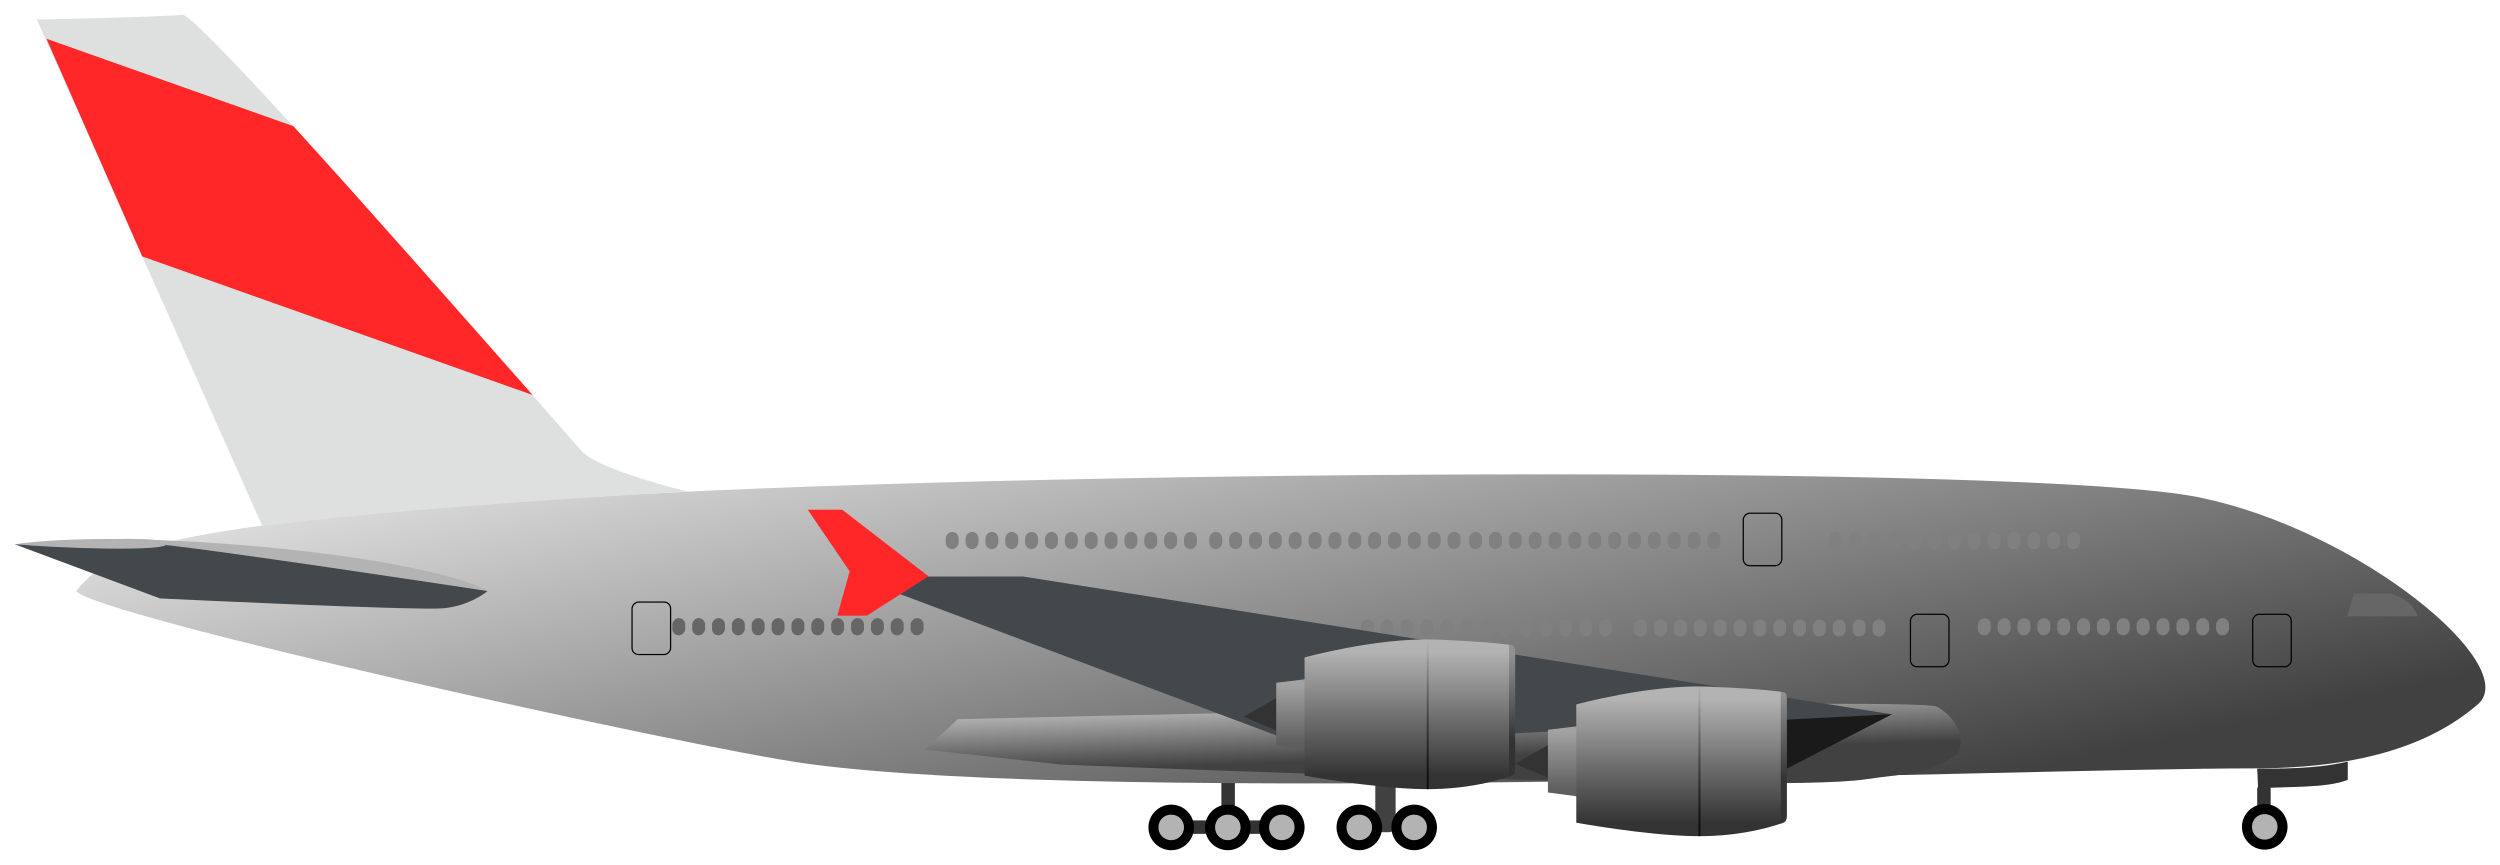 <?xml version="1.0" encoding="UTF-8" standalone="no"?>
<!-- Created with Inkscape (http://www.inkscape.org/) -->

<svg
   xmlns:dc="http://purl.org/dc/elements/1.1/"
   xmlns:cc="http://creativecommons.org/ns#"
   xmlns:rdf="http://www.w3.org/1999/02/22-rdf-syntax-ns#"
   xmlns:svg="http://www.w3.org/2000/svg"
   xmlns="http://www.w3.org/2000/svg"
   xmlns:xlink="http://www.w3.org/1999/xlink"
   xmlns:sodipodi="http://sodipodi.sourceforge.net/DTD/sodipodi-0.dtd"
   xmlns:inkscape="http://www.inkscape.org/namespaces/inkscape"
   id="svg4581"
   sodipodi:docname="airliner.svg"
   viewBox="0 0 512.628 177.333"
   version="1.1"
   inkscape:version="0.92.4 (5da689c313, 2019-01-14)"
   width="512.628"
   height="177.333"
   style="enable-background:new">
  <defs
     id="defs4583">
    <linearGradient
       id="linearGradient7978">
      <stop
         id="stop7980"
         style="stop-color:#ff2727"
         offset="0" />
      <stop
         id="stop7982"
         style="stop-color:#800000"
         offset="1" />
    </linearGradient>
    <linearGradient
       id="linearGradient7746">
      <stop
         id="stop7748"
         style="stop-color:#333333"
         offset="0" />
      <stop
         id="stop7750"
         style="stop-color:#919191"
         offset="1" />
    </linearGradient>
    <linearGradient
       id="linearGradient7732">
      <stop
         id="stop7734"
         style="stop-color:#000000"
         offset="0" />
      <stop
         id="stop7736"
         style="stop-color:#000000;stop-opacity:0"
         offset="1" />
    </linearGradient>
    <linearGradient
       id="linearGradient4651">
      <stop
         id="stop4653"
         style="stop-color:#e6e6e6"
         offset="0" />
      <stop
         id="stop4655"
         style="stop-color:#414141"
         offset="1" />
    </linearGradient>
    <linearGradient
       id="linearGradient4626"
       inkscape:collect="always">
      <stop
         id="stop4628"
         style="stop-color:#5e5e5e"
         offset="0" />
      <stop
         id="stop4630"
         style="stop-color:#a2a2a2"
         offset="1" />
    </linearGradient>
    <linearGradient
       id="linearGradient4618"
       inkscape:collect="always">
      <stop
         id="stop4620"
         style="stop-color:#333333"
         offset="0" />
      <stop
         id="stop4622"
         style="stop-color:#b3b3b3"
         offset="1" />
    </linearGradient>
    <linearGradient
       id="linearGradient7730"
       y2="433.72"
       xlink:href="#linearGradient7732"
       gradientUnits="userSpaceOnUse"
       x2="263.56"
       gradientTransform="matrix(-1,0,0,1.034,600.996,-15.499)"
       y1="474.57"
       x1="263.92"
       inkscape:collect="always" />
    <linearGradient
       id="linearGradient7753"
       y2="437.94"
       xlink:href="#linearGradient7746"
       gradientUnits="userSpaceOnUse"
       x2="246.22"
       gradientTransform="matrix(-1,0,0,0.993,600.996,2.385)"
       y1="455.6"
       x1="246.48"
       inkscape:collect="always" />
    <linearGradient
       id="linearGradient7898"
       y2="361.92"
       gradientUnits="userSpaceOnUse"
       x2="571.24"
       y1="346.27"
       x1="535.38"
       inkscape:collect="always"
       gradientTransform="matrix(-1,0,0,1,712.424,-0.004)">
      <stop
         id="stop4661"
         style="stop-color:#dedfdf"
         offset="0" />
      <stop
         id="stop4663"
         style="stop-color:#808b91"
         offset="1" />
    </linearGradient>
    <linearGradient
       id="linearGradient7901"
       y2="503.79"
       xlink:href="#linearGradient4651"
       gradientUnits="userSpaceOnUse"
       x2="264.64"
       y1="371.29"
       x1="236.07"
       inkscape:collect="always"
       gradientTransform="matrix(-1,0,0,1,712.424,-0.004)" />
    <linearGradient
       id="linearGradient7908"
       y2="435.39"
       xlink:href="#linearGradient4618"
       gradientUnits="userSpaceOnUse"
       x2="264.11"
       gradientTransform="matrix(-1,0,0,1,600.996,-0.483)"
       y1="461.11"
       x1="264.11"
       inkscape:collect="always" />
    <linearGradient
       id="linearGradient7911"
       y2="442.36"
       xlink:href="#linearGradient4626"
       gradientUnits="userSpaceOnUse"
       x2="292.05"
       gradientTransform="matrix(-1,0,0,1,601.185,-0.54)"
       y1="454.42"
       x1="292.05"
       inkscape:collect="always" />
    <filter
       id="filter7955"
       inkscape:collect="always">
      <feBlend
         id="feBlend7957"
         in2="BackgroundImage"
         mode="darken"
         inkscape:collect="always" />
    </filter>
    <linearGradient
       id="linearGradient7965"
       y2="450.29"
       xlink:href="#linearGradient4651"
       gradientUnits="userSpaceOnUse"
       x2="300.28"
       y1="433.51"
       x1="299.73"
       inkscape:collect="always"
       gradientTransform="matrix(-1,0,0,1,712.424,-0.004)" />
    <linearGradient
       id="linearGradient7984"
       y2="36.67"
       xlink:href="#linearGradient7978"
       gradientUnits="userSpaceOnUse"
       x2="493.71"
       y1="24.801"
       x1="421.49"
       inkscape:collect="always"
       gradientTransform="matrix(-1,0,0,1,511.824,-0.004)" />
    <linearGradient
       id="linearGradient7992"
       y2="407.13"
       xlink:href="#linearGradient7978"
       gradientUnits="userSpaceOnUse"
       x2="446.49"
       y1="407.13"
       x1="421.74"
       inkscape:collect="always"
       gradientTransform="matrix(-1,0,0,1,712.424,-0.004)" />
    <linearGradient
       inkscape:collect="always"
       xlink:href="#linearGradient4626"
       id="linearGradient1007"
       gradientUnits="userSpaceOnUse"
       gradientTransform="matrix(-1,0,0,1,712.613,-0.54)"
       x1="292.05"
       y1="454.42"
       x2="292.05"
       y2="442.36" />
    <linearGradient
       inkscape:collect="always"
       xlink:href="#linearGradient4618"
       id="linearGradient1009"
       gradientUnits="userSpaceOnUse"
       gradientTransform="matrix(-1,0,0,1,712.424,-0.483)"
       x1="264.11"
       y1="461.11"
       x2="264.11"
       y2="435.39" />
    <linearGradient
       inkscape:collect="always"
       xlink:href="#linearGradient7732"
       id="linearGradient1011"
       gradientUnits="userSpaceOnUse"
       gradientTransform="matrix(-1,0,0,1.034,712.424,-15.499)"
       x1="263.92"
       y1="474.57"
       x2="263.56"
       y2="433.72" />
    <linearGradient
       inkscape:collect="always"
       xlink:href="#linearGradient7746"
       id="linearGradient1013"
       gradientUnits="userSpaceOnUse"
       gradientTransform="matrix(-1,0,0,0.993,712.424,2.385)"
       x1="246.48"
       y1="455.6"
       x2="246.22"
       y2="437.94" />
  </defs>
  <sodipodi:namedview
     id="base"
     bordercolor="#666666"
     inkscape:pageshadow="2"
     inkscape:window-y="-8"
     fit-margin-left="3"
     pagecolor="#ffffff"
     inkscape:window-height="1017"
     inkscape:window-maximized="1"
     inkscape:zoom="0.98994949"
     inkscape:window-x="-8"
     showgrid="false"
     borderopacity="1.0"
     inkscape:current-layer="layer2"
     inkscape:cx="-115.61231"
     inkscape:cy="248.64301"
     fit-margin-top="3"
     fit-margin-right="3"
     fit-margin-bottom="3"
     inkscape:window-width="1920"
     inkscape:pageopacity="0.0"
     inkscape:document-units="px" />
  <g
     id="layer2"
     style="filter:url(#filter7955)"
     inkscape:label="Layer"
     inkscape:groupmode="layer"
     transform="translate(-99.496,-291.746)">
    <g
       id="g7994"
       inkscape:export-ydpi="138.90952"
       inkscape:export-xdpi="138.90952"
       inkscape:export-filename="C:\Users\sagi\Dropbox\Agile\Airliner_horiz.png"
       transform="matrix(-1,0,0,1,711.62,0)">
      <rect
         id="rect7706"
         style="fill:#333333"
         rx="1.326"
         ry="1.326"
         height="12.362"
         width="2.768"
         y="450.13"
         x="358.91" />
      <rect
         id="rect7700"
         style="fill:none;stroke:#000000;stroke-width:0.253"
         rx="1.326"
         ry="1.326"
         height="10.761"
         width="7.904"
         y="398.41"
         x="442.12" />
      <rect
         id="rect7704"
         style="fill:#333333"
         rx="1.326"
         ry="1.326"
         height="10.089"
         width="2.768"
         y="452.27"
         x="146.52" />
      <path
         id="path4601"
         d="m 104.05,436.17 c 9.171,7.925 23.234,13.132 45.962,13.132 48.487,0 235.37,7.576 296.98,-1.01 24.634,-3.433 146.24,-30.426 149.5,-35.355 -6.838,-8.465 -16.668,-13.637 -103.54,-19.193 -86.216,-5.514 -297.49,-7.071 -331.84,0 -32.889,6.771 -66.245,34.501 -57.074,42.426 z"
         sodipodi:nodetypes="zsscssz"
         style="fill:url(#linearGradient7901)"
         inkscape:connector-curvature="0" />
      <path
         id="path7971"
         d="m 512.27,412.83 96.786,-9.464 c -21.833,-3.405 -81.616,1.658 -96.786,9.464 z"
         sodipodi:nodetypes="ccc"
         style="fill:#b3b3b3"
         inkscape:connector-curvature="0" />
      <path
         id="path4603"
         sodipodi:nodetypes="cssccc"
         d="m 471.1,392.54 c 0,0 18.317,-4.353 21.852,-8.394 3.535,-4.041 78.287,-89.904 81.822,-89.398 3.535,0.505 29.8,1.01 29.8,1.01 l -46.21,103.79 c -26.659,-3.122 -55.886,-5.236 -87.26,-7.011 z"
         style="fill:url(#linearGradient7898)"
         inkscape:connector-curvature="0" />
      <path
         id="path4675"
         d="m 210.62,446.27 c -1.494,-3.17 0.253,-7.324 4.293,-9.596 4.041,-2.273 200.82,2.543 200.82,2.543 l 6.694,6.218 -27.791,3.075 c 0,0 -144.9,5.98 -164.83,3.063 -10.354,-1.515 -12.576,-0.814 -19.193,-5.303 z"
         sodipodi:nodetypes="cscccsc"
         style="fill:url(#linearGradient7965)"
         inkscape:connector-curvature="0" />
      <g
         id="g4812"
         transform="translate(126.52,0.253)">
        <rect
           id="rect4814"
           style="fill:#808080"
           rx="1.326"
           ry="1.326"
           height="3.535"
           width="2.652"
           y="418.49"
           x="199.85" />
        <rect
           id="rect4816"
           style="fill:#808080"
           rx="1.326"
           ry="1.326"
           height="3.535"
           width="2.652"
           y="418.49"
           x="195.78" />
        <rect
           id="rect4818"
           style="fill:#808080"
           rx="1.326"
           ry="1.326"
           height="3.535"
           width="2.652"
           y="418.49"
           x="191.71" />
        <rect
           id="rect4820"
           style="fill:#808080"
           rx="1.326"
           ry="1.326"
           height="3.535"
           width="2.652"
           y="418.49"
           x="187.64" />
        <rect
           id="rect4822"
           style="fill:#808080"
           rx="1.326"
           ry="1.326"
           height="3.535"
           width="2.652"
           y="418.49"
           x="183.56" />
        <rect
           id="rect4824"
           style="fill:#808080"
           rx="1.326"
           ry="1.326"
           height="3.535"
           width="2.652"
           y="418.49"
           x="179.49" />
        <rect
           id="rect4826"
           style="fill:#808080"
           rx="1.326"
           ry="1.326"
           height="3.535"
           width="2.652"
           y="418.49"
           x="175.42" />
        <rect
           id="rect4828"
           style="fill:#808080"
           rx="1.326"
           ry="1.326"
           height="3.535"
           width="2.652"
           y="418.49"
           x="171.35" />
        <rect
           id="rect4830"
           style="fill:#808080"
           rx="1.326"
           ry="1.326"
           height="3.535"
           width="2.652"
           y="418.49"
           x="167.27" />
        <rect
           id="rect4832"
           style="fill:#808080"
           rx="1.326"
           ry="1.326"
           height="3.535"
           width="2.652"
           y="418.49"
           x="163.2" />
        <rect
           id="rect4834"
           style="fill:#808080"
           rx="1.326"
           ry="1.326"
           height="3.535"
           width="2.652"
           y="418.49"
           x="159.13" />
        <rect
           id="rect4836"
           style="fill:#808080"
           rx="1.326"
           ry="1.326"
           height="3.535"
           width="2.652"
           y="418.49"
           x="155.06" />
        <rect
           id="rect4838"
           style="fill:#808080"
           rx="1.326"
           ry="1.326"
           height="3.535"
           width="2.652"
           y="418.49"
           x="203.92" />
      </g>
      <path
         id="path4607"
         d="M 224.01,438.25 402.3,409.966 h 34.85 l -91.419,34.345 z"
         style="fill:#43484c"
         inkscape:connector-curvature="0" />
      <path
         id="path4609"
         d="m 421.74,409.91 12.627,8.081 h 6.061 l -2.525,-9.091 8.586,-12.627 h -7.071 z"
         style="fill:url(#linearGradient7992)"
         inkscape:connector-curvature="0" />
      <path
         id="path7914"
         d="m 224.13,438.19 33.966,17.551 -0.631,-15.871 z"
         sodipodi:nodetypes="cccc"
         style="fill:#1a1a1a"
         inkscape:connector-curvature="0" />
      <path
         id="path4667"
         d="m 116.42,418.11 h 14.395 l -1.389,-4.672 h -7.324 c 0,0 -3.03,0.758 -4.293,2.273 -1.263,1.515 -1.389,2.399 -1.389,2.399 z"
         style="fill:#666666"
         inkscape:connector-curvature="0" />
      <circle
         id="path4669"
         style="fill:#000000"
         cx="147.735"
         cy="461.297"
         r="4.672" />
      <path
         id="path4673"
         style="fill:#b3b3b3"
         sodipodi:type="inkscape:offset"
         d="m 147.75,458.676 c -1.48,0 -2.637,1.142 -2.637,2.605 0,1.464 1.173,2.637 2.637,2.637 1.464,0 2.605,-1.157 2.605,-2.637 0,-1.48 -1.125,-2.605 -2.605,-2.605 z"
         inkscape:original="M 147.75 456.625 C 145.16975 456.625 143.0625 458.701 143.0625 461.28125 C 143.0625 463.8615 145.16975 465.96875 147.75 465.96875 C 150.33025 465.96875 152.40625 463.8615 152.40625 461.28125 C 152.40625 458.701 150.33025 456.625 147.75 456.625 z "
         inkscape:radius="-2.0508895" />
      <rect
         id="rect7967"
         style="fill:#414141"
         rx="1.326"
         ry="1.326"
         height="11.238"
         width="4.167"
         y="451.15"
         x="325.95" />
      <g
         id="g4685"
         transform="translate(174.41,0.111)">
        <circle
           id="path4687"
           style="fill:#000000"
           cx="147.735"
           cy="461.297"
           r="4.672" />
        <path
           id="path4689"
           style="fill:#b3b3b3"
           sodipodi:type="inkscape:offset"
           d="m 147.75,458.676 c -1.48,0 -2.637,1.142 -2.637,2.605 0,1.464 1.173,2.637 2.637,2.637 1.464,0 2.605,-1.157 2.605,-2.637 0,-1.48 -1.125,-2.605 -2.605,-2.605 z"
           inkscape:original="M 147.75 456.625 C 145.16975 456.625 143.0625 458.701 143.0625 461.28125 C 143.0625 463.8615 145.16975 465.96875 147.75 465.96875 C 150.33025 465.96875 152.40625 463.8615 152.40625 461.28125 C 152.40625 458.701 150.33025 456.625 147.75 456.625 z "
           inkscape:radius="-2.0508895" />
      </g>
      <g
         id="g4691"
         transform="translate(185.66,0.111)">
        <circle
           id="path4693"
           style="fill:#000000"
           cx="147.735"
           cy="461.297"
           r="4.672" />
        <path
           id="path4695"
           style="fill:#b3b3b3"
           sodipodi:type="inkscape:offset"
           d="m 147.75,458.676 c -1.48,0 -2.637,1.142 -2.637,2.605 0,1.464 1.173,2.637 2.637,2.637 1.464,0 2.605,-1.157 2.605,-2.637 0,-1.48 -1.125,-2.605 -2.605,-2.605 z"
           inkscape:original="M 147.75 456.625 C 145.16975 456.625 143.0625 458.701 143.0625 461.28125 C 143.0625 463.8615 145.16975 465.96875 147.75 465.96875 C 150.33025 465.96875 152.40625 463.8615 152.40625 461.28125 C 152.40625 458.701 150.33025 456.625 147.75 456.625 z "
           inkscape:radius="-2.0508895" />
      </g>
      <rect
         id="rect7969"
         ry="1.326"
         style="fill:#333333"
         rx="1.326"
         transform="rotate(90)"
         height="25.242"
         width="2.768"
         y="-373.67"
         x="459.97" />
      <g
         id="g4697"
         transform="translate(201.55,0.111)">
        <circle
           id="path4699"
           style="fill:#000000"
           cx="147.735"
           cy="461.297"
           r="4.672" />
        <path
           id="path4701"
           style="fill:#b3b3b3"
           sodipodi:type="inkscape:offset"
           d="m 147.75,458.676 c -1.48,0 -2.637,1.142 -2.637,2.605 0,1.464 1.173,2.637 2.637,2.637 1.464,0 2.605,-1.157 2.605,-2.637 0,-1.48 -1.125,-2.605 -2.605,-2.605 z"
           inkscape:original="M 147.75 456.625 C 145.16975 456.625 143.0625 458.701 143.0625 461.28125 C 143.0625 463.8615 145.16975 465.96875 147.75 465.96875 C 150.33025 465.96875 152.40625 463.8615 152.40625 461.28125 C 152.40625 458.701 150.33025 456.625 147.75 456.625 z "
           inkscape:radius="-2.0508895" />
      </g>
      <g
         id="g4703"
         transform="translate(212.62,0.111)">
        <circle
           id="path4705"
           style="fill:#000000"
           cx="147.735"
           cy="461.297"
           r="4.672" />
        <path
           id="path4707"
           style="fill:#b3b3b3"
           sodipodi:type="inkscape:offset"
           d="m 147.75,458.676 c -1.48,0 -2.637,1.142 -2.637,2.605 0,1.464 1.173,2.637 2.637,2.637 1.464,0 2.605,-1.157 2.605,-2.637 0,-1.48 -1.125,-2.605 -2.605,-2.605 z"
           inkscape:original="M 147.75 456.625 C 145.16975 456.625 143.0625 458.701 143.0625 461.28125 C 143.0625 463.8615 145.16975 465.96875 147.75 465.96875 C 150.33025 465.96875 152.40625 463.8615 152.40625 461.28125 C 152.40625 458.701 150.33025 456.625 147.75 456.625 z "
           inkscape:radius="-2.0508895" />
      </g>
      <g
         id="g4709"
         transform="translate(224.23,0.111)">
        <circle
           id="path4711"
           style="fill:#000000"
           cx="147.735"
           cy="461.297"
           r="4.672" />
        <path
           id="path4713"
           style="fill:#b3b3b3"
           sodipodi:type="inkscape:offset"
           d="m 147.75,458.676 c -1.48,0 -2.637,1.142 -2.637,2.605 0,1.464 1.173,2.637 2.637,2.637 1.464,0 2.605,-1.157 2.605,-2.637 0,-1.48 -1.125,-2.605 -2.605,-2.605 z"
           inkscape:original="M 147.75 456.625 C 145.16975 456.625 143.0625 458.701 143.0625 461.28125 C 143.0625 463.8615 145.16975 465.96875 147.75 465.96875 C 150.33025 465.96875 152.40625 463.8615 152.40625 461.28125 C 152.40625 458.701 150.33025 456.625 147.75 456.625 z "
           inkscape:radius="-2.0508895" />
      </g>
      <g
         id="g4741">
        <rect
           id="rect4715"
           style="fill:#808080"
           rx="1.326"
           ry="1.326"
           height="3.535"
           width="2.652"
           y="418.49"
           x="199.85" />
        <rect
           id="rect4717"
           style="fill:#808080"
           rx="1.326"
           ry="1.326"
           height="3.535"
           width="2.652"
           y="418.49"
           x="195.78" />
        <rect
           id="rect4719"
           style="fill:#808080"
           rx="1.326"
           ry="1.326"
           height="3.535"
           width="2.652"
           y="418.49"
           x="191.71" />
        <rect
           id="rect4721"
           style="fill:#808080"
           rx="1.326"
           ry="1.326"
           height="3.535"
           width="2.652"
           y="418.49"
           x="187.64" />
        <rect
           id="rect4723"
           style="fill:#808080"
           rx="1.326"
           ry="1.326"
           height="3.535"
           width="2.652"
           y="418.49"
           x="183.56" />
        <rect
           id="rect4725"
           style="fill:#808080"
           rx="1.326"
           ry="1.326"
           height="3.535"
           width="2.652"
           y="418.49"
           x="179.49" />
        <rect
           id="rect4727"
           style="fill:#808080"
           rx="1.326"
           ry="1.326"
           height="3.535"
           width="2.652"
           y="418.49"
           x="175.42" />
        <rect
           id="rect4729"
           style="fill:#808080"
           rx="1.326"
           ry="1.326"
           height="3.535"
           width="2.652"
           y="418.49"
           x="171.35" />
        <rect
           id="rect4731"
           style="fill:#808080"
           rx="1.326"
           ry="1.326"
           height="3.535"
           width="2.652"
           y="418.49"
           x="167.27" />
        <rect
           id="rect4733"
           style="fill:#808080"
           rx="1.326"
           ry="1.326"
           height="3.535"
           width="2.652"
           y="418.49"
           x="163.2" />
        <rect
           id="rect4735"
           style="fill:#808080"
           rx="1.326"
           ry="1.326"
           height="3.535"
           width="2.652"
           y="418.49"
           x="159.13" />
        <rect
           id="rect4737"
           style="fill:#808080"
           rx="1.326"
           ry="1.326"
           height="3.535"
           width="2.652"
           y="418.49"
           x="155.06" />
        <rect
           id="rect4739"
           style="fill:#808080"
           rx="1.326"
           ry="1.326"
           height="3.535"
           width="2.652"
           y="418.49"
           x="203.92" />
      </g>
      <g
         id="g4756"
         transform="translate(30.557,-17.678)">
        <rect
           id="rect4758"
           style="fill:#808080"
           rx="1.326"
           ry="1.326"
           height="3.535"
           width="2.652"
           y="418.49"
           x="199.85" />
        <rect
           id="rect4760"
           style="fill:#808080"
           rx="1.326"
           ry="1.326"
           height="3.535"
           width="2.652"
           y="418.49"
           x="195.78" />
        <rect
           id="rect4762"
           style="fill:#808080"
           rx="1.326"
           ry="1.326"
           height="3.535"
           width="2.652"
           y="418.49"
           x="191.71" />
        <rect
           id="rect4764"
           style="fill:#808080"
           rx="1.326"
           ry="1.326"
           height="3.535"
           width="2.652"
           y="418.49"
           x="187.64" />
        <rect
           id="rect4766"
           style="fill:#808080"
           rx="1.326"
           ry="1.326"
           height="3.535"
           width="2.652"
           y="418.49"
           x="183.56" />
        <rect
           id="rect4768"
           style="fill:#808080"
           rx="1.326"
           ry="1.326"
           height="3.535"
           width="2.652"
           y="418.49"
           x="179.49" />
        <rect
           id="rect4770"
           style="fill:#808080"
           rx="1.326"
           ry="1.326"
           height="3.535"
           width="2.652"
           y="418.49"
           x="175.42" />
        <rect
           id="rect4772"
           style="fill:#808080"
           rx="1.326"
           ry="1.326"
           height="3.535"
           width="2.652"
           y="418.49"
           x="171.35" />
        <rect
           id="rect4774"
           style="fill:#808080"
           rx="1.326"
           ry="1.326"
           height="3.535"
           width="2.652"
           y="418.49"
           x="167.27" />
        <rect
           id="rect4776"
           style="fill:#808080"
           rx="1.326"
           ry="1.326"
           height="3.535"
           width="2.652"
           y="418.49"
           x="163.2" />
        <rect
           id="rect4778"
           style="fill:#808080"
           rx="1.326"
           ry="1.326"
           height="3.535"
           width="2.652"
           y="418.49"
           x="159.13" />
        <rect
           id="rect4780"
           style="fill:#808080"
           rx="1.326"
           ry="1.326"
           height="3.535"
           width="2.652"
           y="418.49"
           x="155.06" />
        <rect
           id="rect4782"
           style="fill:#808080"
           rx="1.326"
           ry="1.326"
           height="3.535"
           width="2.652"
           y="418.49"
           x="203.92" />
      </g>
      <g
         id="g4784"
         transform="translate(70.458,0.253)">
        <rect
           id="rect4786"
           style="fill:#808080"
           rx="1.326"
           ry="1.326"
           height="3.535"
           width="2.652"
           y="418.49"
           x="199.85" />
        <rect
           id="rect4788"
           style="fill:#808080"
           rx="1.326"
           ry="1.326"
           height="3.535"
           width="2.652"
           y="418.49"
           x="195.78" />
        <rect
           id="rect4790"
           style="fill:#808080"
           rx="1.326"
           ry="1.326"
           height="3.535"
           width="2.652"
           y="418.49"
           x="191.71" />
        <rect
           id="rect4792"
           style="fill:#808080"
           rx="1.326"
           ry="1.326"
           height="3.535"
           width="2.652"
           y="418.49"
           x="187.64" />
        <rect
           id="rect4794"
           style="fill:#808080"
           rx="1.326"
           ry="1.326"
           height="3.535"
           width="2.652"
           y="418.49"
           x="183.56" />
        <rect
           id="rect4796"
           style="fill:#808080"
           rx="1.326"
           ry="1.326"
           height="3.535"
           width="2.652"
           y="418.49"
           x="179.49" />
        <rect
           id="rect4798"
           style="fill:#808080"
           rx="1.326"
           ry="1.326"
           height="3.535"
           width="2.652"
           y="418.49"
           x="175.42" />
        <rect
           id="rect4800"
           style="fill:#808080"
           rx="1.326"
           ry="1.326"
           height="3.535"
           width="2.652"
           y="418.49"
           x="171.35" />
        <rect
           id="rect4802"
           style="fill:#808080"
           rx="1.326"
           ry="1.326"
           height="3.535"
           width="2.652"
           y="418.49"
           x="167.27" />
        <rect
           id="rect4804"
           style="fill:#808080"
           rx="1.326"
           ry="1.326"
           height="3.535"
           width="2.652"
           y="418.49"
           x="163.2" />
        <rect
           id="rect4806"
           style="fill:#808080"
           rx="1.326"
           ry="1.326"
           height="3.535"
           width="2.652"
           y="418.49"
           x="159.13" />
        <rect
           id="rect4808"
           style="fill:#808080"
           rx="1.326"
           ry="1.326"
           height="3.535"
           width="2.652"
           y="418.49"
           x="155.06" />
        <rect
           id="rect4810"
           style="fill:#808080"
           rx="1.326"
           ry="1.326"
           height="3.535"
           width="2.652"
           y="418.49"
           x="203.92" />
      </g>
      <g
         id="g4868"
         transform="translate(104.3,-17.678)">
        <rect
           id="rect4870"
           style="fill:#808080"
           rx="1.326"
           ry="1.326"
           height="3.535"
           width="2.652"
           y="418.49"
           x="199.85" />
        <rect
           id="rect4872"
           style="fill:#808080"
           rx="1.326"
           ry="1.326"
           height="3.535"
           width="2.652"
           y="418.49"
           x="195.78" />
        <rect
           id="rect4874"
           style="fill:#808080"
           rx="1.326"
           ry="1.326"
           height="3.535"
           width="2.652"
           y="418.49"
           x="191.71" />
        <rect
           id="rect4876"
           style="fill:#808080"
           rx="1.326"
           ry="1.326"
           height="3.535"
           width="2.652"
           y="418.49"
           x="187.64" />
        <rect
           id="rect4878"
           style="fill:#808080"
           rx="1.326"
           ry="1.326"
           height="3.535"
           width="2.652"
           y="418.49"
           x="183.56" />
        <rect
           id="rect4880"
           style="fill:#808080"
           rx="1.326"
           ry="1.326"
           height="3.535"
           width="2.652"
           y="418.49"
           x="179.49" />
        <rect
           id="rect4882"
           style="fill:#808080"
           rx="1.326"
           ry="1.326"
           height="3.535"
           width="2.652"
           y="418.49"
           x="175.42" />
        <rect
           id="rect4884"
           style="fill:#808080"
           rx="1.326"
           ry="1.326"
           height="3.535"
           width="2.652"
           y="418.49"
           x="171.35" />
        <rect
           id="rect4886"
           style="fill:#808080"
           rx="1.326"
           ry="1.326"
           height="3.535"
           width="2.652"
           y="418.49"
           x="167.27" />
        <rect
           id="rect4888"
           style="fill:#808080"
           rx="1.326"
           ry="1.326"
           height="3.535"
           width="2.652"
           y="418.49"
           x="163.2" />
        <rect
           id="rect4890"
           style="fill:#808080"
           rx="1.326"
           ry="1.326"
           height="3.535"
           width="2.652"
           y="418.49"
           x="159.13" />
        <rect
           id="rect4892"
           style="fill:#808080"
           rx="1.326"
           ry="1.326"
           height="3.535"
           width="2.652"
           y="418.49"
           x="155.06" />
        <rect
           id="rect4894"
           style="fill:#808080"
           rx="1.326"
           ry="1.326"
           height="3.535"
           width="2.652"
           y="418.49"
           x="203.92" />
      </g>
      <g
         id="g4896"
         transform="translate(157.58,-17.678)">
        <rect
           id="rect4898"
           style="fill:#808080"
           rx="1.326"
           ry="1.326"
           height="3.535"
           width="2.652"
           y="418.49"
           x="199.85" />
        <rect
           id="rect4900"
           style="fill:#808080"
           rx="1.326"
           ry="1.326"
           height="3.535"
           width="2.652"
           y="418.49"
           x="195.78" />
        <rect
           id="rect4902"
           style="fill:#808080"
           rx="1.326"
           ry="1.326"
           height="3.535"
           width="2.652"
           y="418.49"
           x="191.71" />
        <rect
           id="rect4904"
           style="fill:#808080"
           rx="1.326"
           ry="1.326"
           height="3.535"
           width="2.652"
           y="418.49"
           x="187.64" />
        <rect
           id="rect4906"
           style="fill:#808080"
           rx="1.326"
           ry="1.326"
           height="3.535"
           width="2.652"
           y="418.49"
           x="183.56" />
        <rect
           id="rect4908"
           style="fill:#808080"
           rx="1.326"
           ry="1.326"
           height="3.535"
           width="2.652"
           y="418.49"
           x="179.49" />
        <rect
           id="rect4910"
           style="fill:#808080"
           rx="1.326"
           ry="1.326"
           height="3.535"
           width="2.652"
           y="418.49"
           x="175.42" />
        <rect
           id="rect4912"
           style="fill:#808080"
           rx="1.326"
           ry="1.326"
           height="3.535"
           width="2.652"
           y="418.49"
           x="171.35" />
        <rect
           id="rect4914"
           style="fill:#808080"
           rx="1.326"
           ry="1.326"
           height="3.535"
           width="2.652"
           y="418.49"
           x="167.27" />
        <rect
           id="rect4916"
           style="fill:#808080"
           rx="1.326"
           ry="1.326"
           height="3.535"
           width="2.652"
           y="418.49"
           x="163.2" />
        <rect
           id="rect4918"
           style="fill:#808080"
           rx="1.326"
           ry="1.326"
           height="3.535"
           width="2.652"
           y="418.49"
           x="159.13" />
        <rect
           id="rect4920"
           style="fill:#808080"
           rx="1.326"
           ry="1.326"
           height="3.535"
           width="2.652"
           y="418.49"
           x="155.06" />
        <rect
           id="rect4922"
           style="fill:#808080"
           rx="1.326"
           ry="1.326"
           height="3.535"
           width="2.652"
           y="418.49"
           x="203.92" />
      </g>
      <g
         id="g4926"
         transform="translate(211.63,-17.678)">
        <rect
           id="rect4928"
           style="fill:#808080"
           rx="1.326"
           ry="1.326"
           height="3.535"
           width="2.652"
           y="418.49"
           x="199.85" />
        <rect
           id="rect4930"
           style="fill:#808080"
           rx="1.326"
           ry="1.326"
           height="3.535"
           width="2.652"
           y="418.49"
           x="195.78" />
        <rect
           id="rect4932"
           style="fill:#808080"
           rx="1.326"
           ry="1.326"
           height="3.535"
           width="2.652"
           y="418.49"
           x="191.71" />
        <rect
           id="rect4934"
           style="fill:#808080"
           rx="1.326"
           ry="1.326"
           height="3.535"
           width="2.652"
           y="418.49"
           x="187.64" />
        <rect
           id="rect4936"
           style="fill:#808080"
           rx="1.326"
           ry="1.326"
           height="3.535"
           width="2.652"
           y="418.49"
           x="183.56" />
        <rect
           id="rect4938"
           style="fill:#808080"
           rx="1.326"
           ry="1.326"
           height="3.535"
           width="2.652"
           y="418.49"
           x="179.49" />
        <rect
           id="rect4940"
           style="fill:#808080"
           rx="1.326"
           ry="1.326"
           height="3.535"
           width="2.652"
           y="418.49"
           x="175.42" />
        <rect
           id="rect4942"
           style="fill:#808080"
           rx="1.326"
           ry="1.326"
           height="3.535"
           width="2.652"
           y="418.49"
           x="171.35" />
        <rect
           id="rect4944"
           style="fill:#808080"
           rx="1.326"
           ry="1.326"
           height="3.535"
           width="2.652"
           y="418.49"
           x="167.27" />
        <rect
           id="rect4946"
           style="fill:#808080"
           rx="1.326"
           ry="1.326"
           height="3.535"
           width="2.652"
           y="418.49"
           x="163.2" />
        <rect
           id="rect4948"
           style="fill:#808080"
           rx="1.326"
           ry="1.326"
           height="3.535"
           width="2.652"
           y="418.49"
           x="159.13" />
        <rect
           id="rect4950"
           style="fill:#808080"
           rx="1.326"
           ry="1.326"
           height="3.535"
           width="2.652"
           y="418.49"
           x="155.06" />
        <rect
           id="rect4952"
           style="fill:#808080"
           rx="1.326"
           ry="1.326"
           height="3.535"
           width="2.652"
           y="418.49"
           x="203.92" />
      </g>
      <g
         id="g4954"
         style="fill:#666666"
         transform="translate(267.69)">
        <rect
           id="rect4956"
           style="fill:#666666"
           rx="1.326"
           ry="1.326"
           height="3.535"
           width="2.652"
           y="418.49"
           x="199.85" />
        <rect
           id="rect4958"
           style="fill:#666666"
           rx="1.326"
           ry="1.326"
           height="3.535"
           width="2.652"
           y="418.49"
           x="195.78" />
        <rect
           id="rect4960"
           style="fill:#666666"
           rx="1.326"
           ry="1.326"
           height="3.535"
           width="2.652"
           y="418.49"
           x="191.71" />
        <rect
           id="rect4962"
           style="fill:#666666"
           rx="1.326"
           ry="1.326"
           height="3.535"
           width="2.652"
           y="418.49"
           x="187.64" />
        <rect
           id="rect4964"
           style="fill:#666666"
           rx="1.326"
           ry="1.326"
           height="3.535"
           width="2.652"
           y="418.49"
           x="183.56" />
        <rect
           id="rect4966"
           style="fill:#666666"
           rx="1.326"
           ry="1.326"
           height="3.535"
           width="2.652"
           y="418.49"
           x="179.49" />
        <rect
           id="rect4968"
           style="fill:#666666"
           rx="1.326"
           ry="1.326"
           height="3.535"
           width="2.652"
           y="418.49"
           x="175.42" />
        <rect
           id="rect4970"
           style="fill:#666666"
           rx="1.326"
           ry="1.326"
           height="3.535"
           width="2.652"
           y="418.49"
           x="171.35" />
        <rect
           id="rect4972"
           style="fill:#666666"
           rx="1.326"
           ry="1.326"
           height="3.535"
           width="2.652"
           y="418.49"
           x="167.27" />
        <rect
           id="rect4974"
           style="fill:#666666"
           rx="1.326"
           ry="1.326"
           height="3.535"
           width="2.652"
           y="418.49"
           x="163.2" />
        <rect
           id="rect4976"
           style="fill:#666666"
           rx="1.326"
           ry="1.326"
           height="3.535"
           width="2.652"
           y="418.49"
           x="159.13" />
        <rect
           id="rect4978"
           style="fill:#666666"
           rx="1.326"
           ry="1.326"
           height="3.535"
           width="2.652"
           y="418.49"
           x="155.06" />
        <rect
           id="rect4980"
           style="fill:#666666"
           rx="1.326"
           ry="1.326"
           height="3.535"
           width="2.652"
           y="418.49"
           x="203.92" />
      </g>
      <rect
         id="rect7186"
         style="fill:none;stroke:#000000;stroke-width:0.253"
         rx="1.326"
         ry="1.326"
         height="10.761"
         width="7.904"
         y="396.98"
         x="246.76" />
      <rect
         id="rect7696"
         style="fill:none;stroke:#000000;stroke-width:0.253"
         rx="1.326"
         ry="1.326"
         height="10.761"
         width="7.904"
         y="417.7"
         x="212.48" />
      <rect
         id="rect7698"
         style="fill:none;stroke:#000000;stroke-width:0.253"
         rx="1.326"
         ry="1.326"
         height="10.761"
         width="7.904"
         y="415.2"
         x="474.62" />
      <path
         id="path7702"
         d="m 130.71,447.9 v 3.75 c 4.378,1.764 12.113,1.29 18.393,1.786 l 0.179,-4.107 c -8.29,0.141 -14.328,-0.38 -18.571,-1.429 z"
         sodipodi:nodetypes="ccccc"
         style="fill:#333333"
         inkscape:connector-curvature="0" />
      <g
         id="g7916">
        <path
           id="path4616"
           style="fill:#333333"
           inkscape:connector-curvature="0"
           d="m 294.2,444.24 7.232,4.107 -7.321,3.125 z" />
        <path
           id="rect4613"
           sodipodi:nodetypes="ccccc"
           style="fill:url(#linearGradient1007)"
           inkscape:connector-curvature="0"
           d="m 288.74,440.67 5.982,0.714 v 12.857 l -5.982,0.804 z" />
        <path
           id="path4611"
           sodipodi:nodetypes="ccsccsc"
           style="fill:url(#linearGradient1009)"
           inkscape:connector-curvature="0"
           d="m 246.48,433.67 v 26.769 c 0,0 7.37,2.938 18.096,2.763 10.213,-0.168 24.33,-2.763 24.33,-2.763 v -24.244 c 0,0 -15.038,-4.16 -27.159,-3.655 -12.122,0.505 -15.267,1.13 -15.267,1.13 z" />
        <path
           id="path7708"
           style="fill:none;stroke:url(#linearGradient1011);stroke-width:0.402"
           inkscape:connector-curvature="0"
           d="m 263.65,432.68 v 30.537" />
        <path
           id="rect7712"
           sodipodi:nodetypes="sccssss"
           style="fill:url(#linearGradient1013)"
           inkscape:connector-curvature="0"
           d="m 246.35,433.68 c 0.35,-0.047 0.631,-0.078 0.631,-0.078 v 27.03 c 0,0 -0.297,-0.099 -0.631,-0.226 -0.327,-0.124 -0.631,-0.587 -0.631,-1.317 v -24.093 c 0,-0.73 0.285,-1.27 0.631,-1.317 z" />
      </g>
      <g
         id="g7923"
         transform="translate(55.714,-9.643)">
        <path
           id="path7925"
           d="m 294.2,444.24 7.232,4.107 -7.321,3.125 z"
           style="fill:#333333"
           inkscape:connector-curvature="0" />
        <path
           id="path7927"
           d="m 288.74,440.67 5.982,0.714 v 12.857 l -5.982,0.804 z"
           sodipodi:nodetypes="ccccc"
           style="fill:url(#linearGradient7911)"
           inkscape:connector-curvature="0" />
        <path
           id="path7929"
           d="m 246.48,433.67 v 26.769 c 0,0 7.37,2.938 18.096,2.763 10.213,-0.168 24.33,-2.763 24.33,-2.763 v -24.244 c 0,0 -15.038,-4.16 -27.159,-3.655 -12.122,0.505 -15.267,1.13 -15.267,1.13 z"
           sodipodi:nodetypes="ccsccsc"
           style="fill:url(#linearGradient7908)"
           inkscape:connector-curvature="0" />
        <path
           id="path7931"
           d="m 263.65,432.68 v 30.537"
           style="fill:none;stroke:url(#linearGradient7730);stroke-width:0.402"
           inkscape:connector-curvature="0" />
        <path
           id="path7933"
           d="m 246.35,433.68 c 0.35,-0.047 0.631,-0.078 0.631,-0.078 v 27.03 c 0,0 -0.297,-0.099 -0.631,-0.226 -0.327,-0.124 -0.631,-0.587 -0.631,-1.317 v -24.093 c 0,-0.73 0.285,-1.27 0.631,-1.317 z"
           sodipodi:nodetypes="sccssss"
           style="fill:url(#linearGradient7753)"
           inkscape:connector-curvature="0" />
      </g>
      <rect
         id="rect7943"
         style="fill:none;stroke:#000000;stroke-width:0.253"
         rx="1.326"
         ry="1.326"
         height="10.761"
         width="7.904"
         y="417.7"
         x="142.3" />
      <path
         id="path4605"
         d="m 512.15,412.94 c 0,0 63.135,-9.596 68.185,-9.596 h 28.789 l -29.8,11.112 c 0,0 -52.528,2.525 -58.084,2.02 -5.556,-0.505 -9.091,-3.535 -9.091,-3.535 z"
         style="fill:#43484c"
         inkscape:connector-curvature="0" />
      <path
         id="path7973"
         d="m 609.1,403.32 c -7.129,0.766 -32.125,1.708 -31.116,-0.134 1.008,-1.842 22.034,-0.534 31.116,0.134 z"
         sodipodi:nodetypes="czc"
         style="fill:#b3b3b3"
         inkscape:connector-curvature="0" />
      <path
         id="path7976"
         style="fill:url(#linearGradient7984)"
         d="M 402.61,80.991 C 418.944,62.584 435.18,43.98 451.666,25.875 l 50.63,-17.931 -19.64,44.636 z"
         sodipodi:nodetypes="ccccc"
         transform="translate(100.3,291.75)"
         inkscape:connector-curvature="0" />
    </g>
  </g>
</svg>
